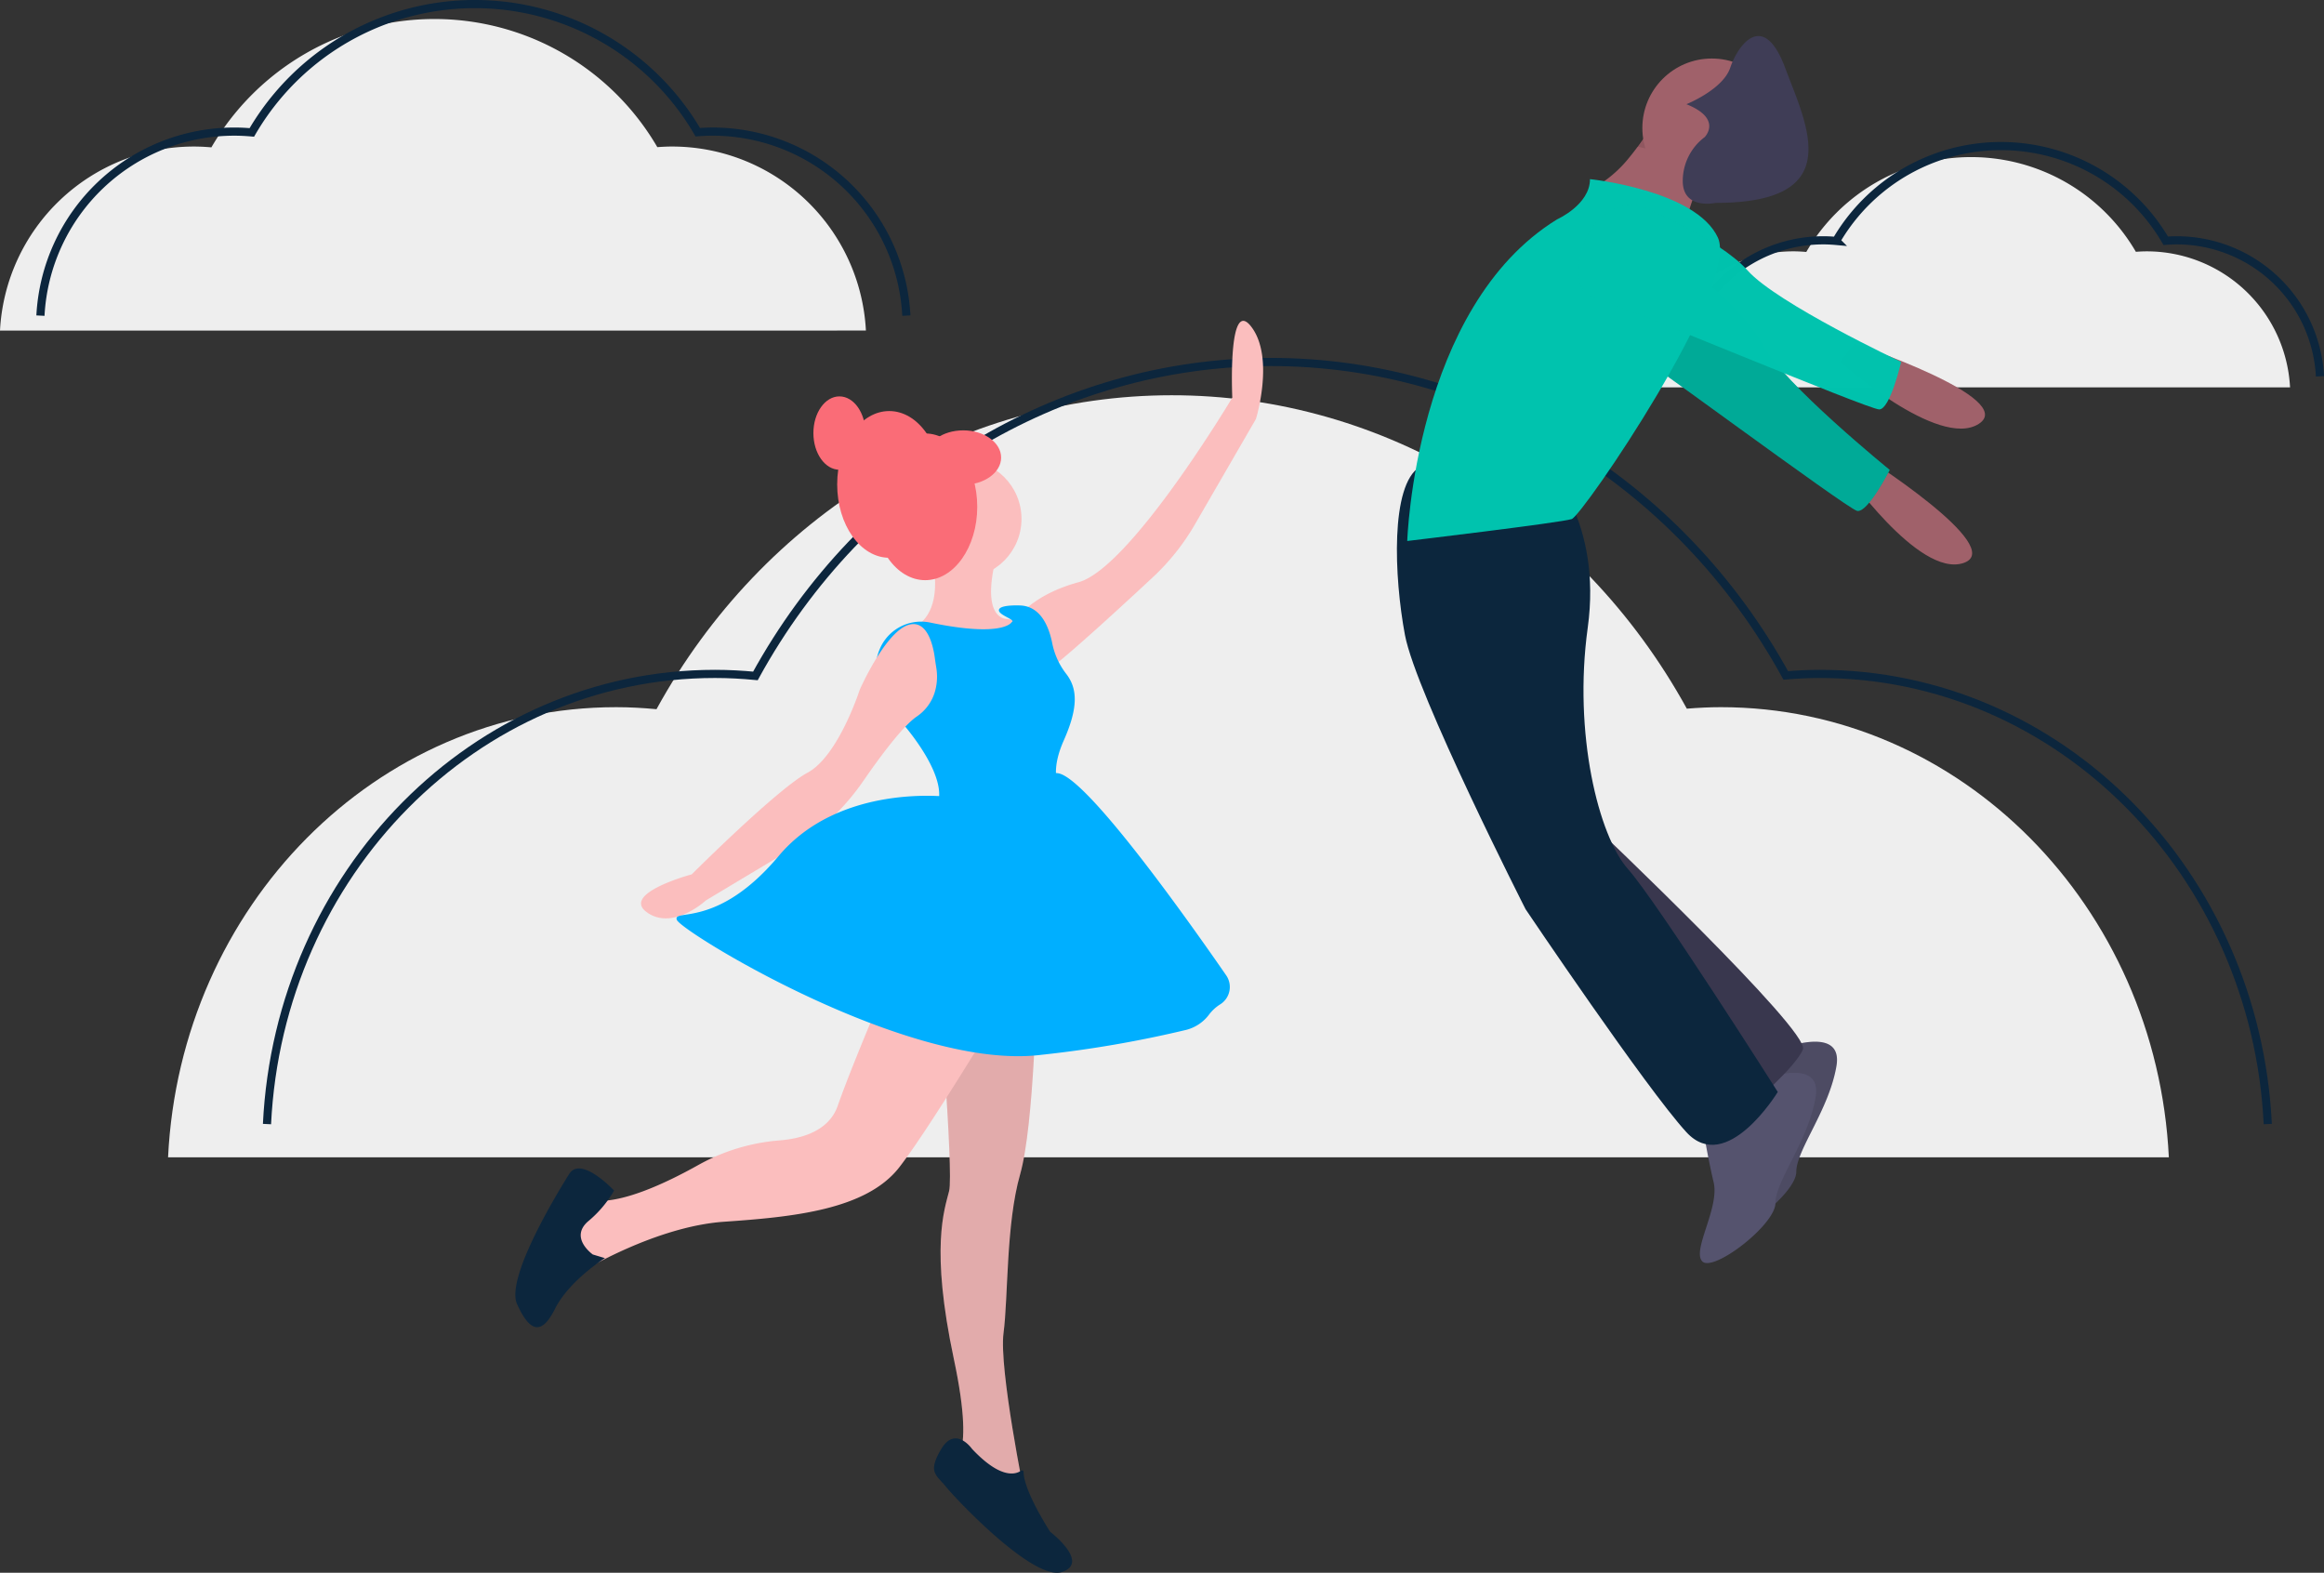 <svg xmlns="http://www.w3.org/2000/svg" xmlns:xlink="http://www.w3.org/1999/xlink" width="284.793" height="192.715" viewBox="0 0 284.793 192.715"><rect x="0" y="0" width="284.793" height="192.715" fill="#333333" stroke="none"/><defs><style>.a,.d{fill:none;}.b{clip-path:url(#a);}.c{fill:#eee;}.d{stroke:#0c263d;stroke-miterlimit:10;}.e{fill:#fbbebe;}.f{fill:#fa6c77;}.g{opacity:0.1;}.h{fill:#0c263d;}.i{fill:#00afff;}.j{fill:#a0616a;}.k{fill:#009181;}.l,.o,.p{fill:#00c3ae;}.l{opacity:0.497;}.m{fill:#55536e;}.n{fill:#3f3d56;}.p{opacity:0.995;}</style><clipPath id="a"><rect class="a" width="284.793" height="192.715"/></clipPath></defs><g class="b"><path class="c" d="M831.938,194.641A17.585,17.585,0,0,1,849.5,177.974c.534,0,1.062.028,1.585.075a23.364,23.364,0,0,1,40.388-.019c.441-.033.884-.055,1.333-.055a17.585,17.585,0,0,1,17.561,16.666" transform="translate(-629.734 -147.176)"/><path class="d" d="M844.569,189.976a17.585,17.585,0,0,1,17.561-16.666c.534,0,1.062.028,1.584.075a23.364,23.364,0,0,1,40.388-.019c.441-.033.884-.055,1.333-.055A17.585,17.585,0,0,1,923,189.975" transform="translate(-638.702 -143.863)"/><path class="c" d="M155.988,376.824c1.494-30.731,25.5-55.161,54.9-55.161,1.671,0,3.321.092,4.954.247,13.069-23.8,37.107-38.456,63.114-38.469s50.058,14.615,63.148,38.405c1.378-.11,2.764-.184,4.168-.184,29.4,0,53.405,24.431,54.9,55.161" transform="translate(-135.393 -235.009)"/><path class="d" d="M197.794,361.384c1.494-30.731,25.5-55.161,54.9-55.161,1.671,0,3.321.092,4.954.247,13.069-23.8,37.107-38.456,63.114-38.469s50.058,14.615,63.148,38.405c1.378-.11,2.764-.184,4.168-.184,29.4,0,53.405,24.431,54.9,55.161" transform="translate(-165.076 -223.646)"/><path class="c" d="M84.962,146.249a23.794,23.794,0,0,1,23.761-22.55c.723,0,1.437.038,2.144.1a31.613,31.613,0,0,1,54.647-.026c.6-.045,1.2-.075,1.8-.075a23.794,23.794,0,0,1,23.761,22.55" transform="translate(-84.962 -105.743)"/><path class="d" d="M102.053,139.937a23.794,23.794,0,0,1,23.761-22.55c.723,0,1.437.038,2.144.1a31.613,31.613,0,0,1,54.647-.026c.6-.045,1.2-.075,1.8-.075a23.794,23.794,0,0,1,23.761,22.55" transform="translate(-97.097 -101.261)"/><path class="e" d="M491.017,336.921s4.06,9.859-2.03,12.179c0,0,8.7,3.77,10.729,2.9s3.48-2.9,3.48-3.48-2.03-.87-2.03-.87-3.77.29-.87-9.279Z" transform="translate(-377.751 -271.806)"/><circle class="e" cx="7.249" cy="7.249" r="7.249" transform="translate(110.68 56.331)"/><ellipse class="f" cx="6.379" cy="8.989" rx="6.379" ry="8.989" transform="translate(106.998 53.114)"/><ellipse class="f" cx="6.379" cy="8.989" rx="6.379" ry="8.989" transform="translate(102.592 50.368)"/><ellipse class="f" cx="3.19" cy="4.494" rx="3.19" ry="4.494" transform="translate(99.677 48.571)"/><path class="e" d="M536.988,281.718s1.74-3.48,8.119-5.219,18.848-22.617,18.848-22.617-.58-12.469,2.32-8.7.58,11.309.58,11.309l-7.482,12.924a28.15,28.15,0,0,1-5.182,6.5c-4.626,4.306-12.892,11.89-13.722,11.89C539.307,287.808,536.988,281.718,536.988,281.718Z" transform="translate(-412.944 -205.155)"/><path class="e" d="M501.988,543.921s2.03,24.647,1.45,26.967-2.32,6.959.58,20.588-.58,12.759-.58,12.759l9.279,4.06s-3.19-15.658-2.61-20.008.29-13.339,2.03-19.428,2.03-23.2,2.03-23.2Z" transform="translate(-387.129 -424.95)"/><path class="g" d="M501.988,543.921s2.03,24.647,1.45,26.967-2.32,6.959.58,20.588-.58,12.759-.58,12.759l9.279,4.06s-3.19-15.658-2.61-20.008.29-13.339,2.03-19.428,2.03-23.2,2.03-23.2Z" transform="translate(-387.129 -424.95)"/><path class="h" d="M511.6,745.428c-.719.5-2.566,1.006-6.018-2.662,0,0-2.03-2.9-3.77,0s-.58,3.19.58,4.64c1.12,1.4,10.075,10.905,13.825,10.52a1.791,1.791,0,0,0,.383-.081c3.48-1.16-1.45-4.93-1.45-4.93s-3.232-4.972-3.25-7.32a.194.194,0,0,0-.3-.167Z" transform="translate(-386.462 -565.221)"/><path class="e" d="M379.651,533.921s-4.929,11.309-6.959,17.108c-1.066,3.045-4.289,4.011-7.111,4.243a24.321,24.321,0,0,0-9.937,2.995c-4.058,2.278-9.6,4.863-13.109,4.361-6.089-.87-1.16,8.7-1.16,8.7s8.989-5.509,17.4-6.089,17.4-1.45,21.458-6.669,13.918-21.748,13.918-21.748Z" transform="translate(-270.031 -415.534)"/><path class="h" d="M323.745,632.112s-2.9-2.03-.58-4.06a14.024,14.024,0,0,0,3.19-3.77s-4.06-4.35-5.509-2.03-7.829,12.759-6.379,15.948,2.9,4.06,4.639.58,6.128-6.219,6.128-6.219Z" transform="translate(-251.1 -478.393)"/><path class="i" d="M492.159,372.915s-.964,1.928-9.922.072a5.5,5.5,0,0,0-6.063,2.828c-1.124,2.247-1.269,5.509,2.646,9.569,0,0,6.959,7.829,3.48,11.019s16.528-2.03,16.528-2.03-2.61-1.74-.29-6.959c1.823-4.1,1.676-6.412.264-8.2a8.955,8.955,0,0,1-1.693-3.784c-.4-1.941-1.374-4.374-3.79-4.546,0,0-2.54-.149-2.72.506S492.739,372.625,492.159,372.915Z" transform="translate(-368.178 -296.687)"/><path class="e" d="M407.769,385.666c-.06-.409-.133-.815-.185-1.225-.175-1.4-.841-4.792-3.143-4.208-2.888.732-6.078,7.981-6.078,7.981s-2.61,8.119-6.379,10.149-14.208,12.469-14.208,12.469-8.7,2.32-5.509,4.639,7.249-1.45,7.249-1.45l10.256-6.153a29.36,29.36,0,0,0,9.046-8.505c2.137-3.094,4.812-6.671,6.507-7.852a5.59,5.59,0,0,0,2.191-2.865A6.65,6.65,0,0,0,407.769,385.666Z" transform="translate(-293.008 -303.692)"/><path class="i" d="M423.231,449.661s-13.339-1.74-20.878,7.249-13.049,6.379-12.469,7.829S418.3,483.3,434.54,481.267A140.378,140.378,0,0,0,452.3,478.21a5.058,5.058,0,0,0,2.8-1.875,5.134,5.134,0,0,1,1.413-1.283,2.51,2.51,0,0,0,.675-3.541c-4.6-6.654-17.084-24.279-20.61-24.749C432.22,446.181,423.231,449.661,423.231,449.661Z" transform="translate(-306.937 -352.014)"/><ellipse class="f" cx="4.639" cy="3.335" rx="4.639" ry="3.335" transform="translate(113.404 52.734)"/><path class="j" d="M806.19,164.259a32.873,32.873,0,0,1,1.209-4.51c.524-1.433,1.187-2.656,1.926-2.656,1.791,0-6.27-7.614-6.27-7.614s-.506.941-1.344,2.208a31.237,31.237,0,0,1-2.006,2.732,14.979,14.979,0,0,1-3.368,3.122C792.754,159.781,806.19,164.259,806.19,164.259Z" transform="translate(-600.028 -135.143)"/><path class="j" d="M908.03,302.834s17.96,11.347,12.426,13.212-14.7-11.466-14.7-11.466Z" transform="translate(-679.839 -247.059)"/><path class="k" d="M807.963,213.209s8.6,6.272,11.115,11.044,15.583,15.374,15.583,15.374-2.7,5.331-4,5.01-28.2-20.33-31.029-21.95S801.113,211.058,807.963,213.209Z" transform="translate(-603.091 -182.046)"/><path class="l" d="M807.963,213.209s8.6,6.272,11.115,11.044,15.583,15.374,15.583,15.374-2.7,5.331-4,5.01-28.2-20.33-31.029-21.95S801.113,211.058,807.963,213.209Z" transform="translate(-603.091 -182.046)"/><path class="j" d="M913.912,252.964s20.154,6.718,15.227,9.853S912.12,255.2,912.12,255.2Z" transform="translate(-686.666 -210.869)"/><path class="m" d="M857.057,566.729s8.509-3.583,7.614,1.791-4.927,10.3-4.927,12.988-7.614,8.509-8.957,7.166,2.239-6.718,1.344-9.853a99.9,99.9,0,0,1-1.791-10.3Z" transform="translate(-639.622 -437.913)"/><path class="g" d="M857.057,566.729s8.509-3.583,7.614,1.791-4.927,10.3-4.927,12.988-7.614,8.509-8.957,7.166,2.239-6.718,1.344-9.853a99.9,99.9,0,0,1-1.791-10.3Z" transform="translate(-639.622 -437.913)"/><path class="m" d="M847.79,580.63s8.509-3.583,7.614,1.791-4.927,10.3-4.927,12.988-7.614,8.509-8.957,7.166,2.239-6.718,1.344-9.853a99.881,99.881,0,0,1-1.791-10.3Z" transform="translate(-632.906 -448.002)"/><path class="n" d="M796.123,470.744s26.424,25.081,25.528,27.32-6.718,7.166-6.718,7.166S794.779,478.805,796.123,470.744Z" transform="translate(-600.713 -369.484)"/><path class="g" d="M796.123,470.744s26.424,25.081,25.528,27.32-6.718,7.166-6.718,7.166S794.779,478.805,796.123,470.744Z" transform="translate(-600.713 -369.484)"/><path class="h" d="M729.469,312.308s6.718,6.718,4.927,19.706,1.344,25.528,4.927,29.559,18.362,27.32,18.362,27.32-6.27,10.3-11.2,4.927-19.706-27.32-19.706-27.32S713.346,340.076,712,332.91s-1.791-18.362,1.792-20.6S729.469,312.308,729.469,312.308Z" transform="translate(-539.829 -255.09)"/><path class="g" d="M812.961,149.813c5.231,1.084,4.712,1.294,7.927,2.423.018-.054.036-.1.054-.143.493-1.173.8.367,1.514.367,1.791,0-6.27-7.614-6.27-7.614s-.3.564-.829,1.411c-.157.246-.327.515-.515.8-.157.237-.327.488-.506.748Z" transform="translate(-612.364 -131.853)"/><circle class="j" cx="8.509" cy="8.509" r="8.509" transform="translate(201.262 7.171)"/><path class="o" d="M736.813,175.737s12.988,1.344,15.675,7.166-16.571,34.038-17.915,34.486-20.154,2.687-20.154,2.687.9-28.663,18.362-39.412C732.782,180.663,736.813,178.872,736.813,175.737Z" transform="translate(-541.969 -153.786)"/><path class="p" d="M798.473,186.515s9.853,4.031,13.436,8.062,18.81,11.2,18.81,11.2-1.344,5.822-2.687,5.822-32.246-12.988-35.381-13.884S791.307,186.068,798.473,186.515Z" transform="translate(-597.745 -161.43)"/><path class="n" d="M836.808,127.663s2.239-2.239-2.239-4.031c0,0,4.479-1.791,5.374-4.479s4.031-7.166,6.718,0,7.614,16.571-8.509,16.571c0,0-4.031.9-4.031-2.687a6.718,6.718,0,0,1,2.687-5.374Z" transform="translate(-627.909 -110.863)"/></g></svg>